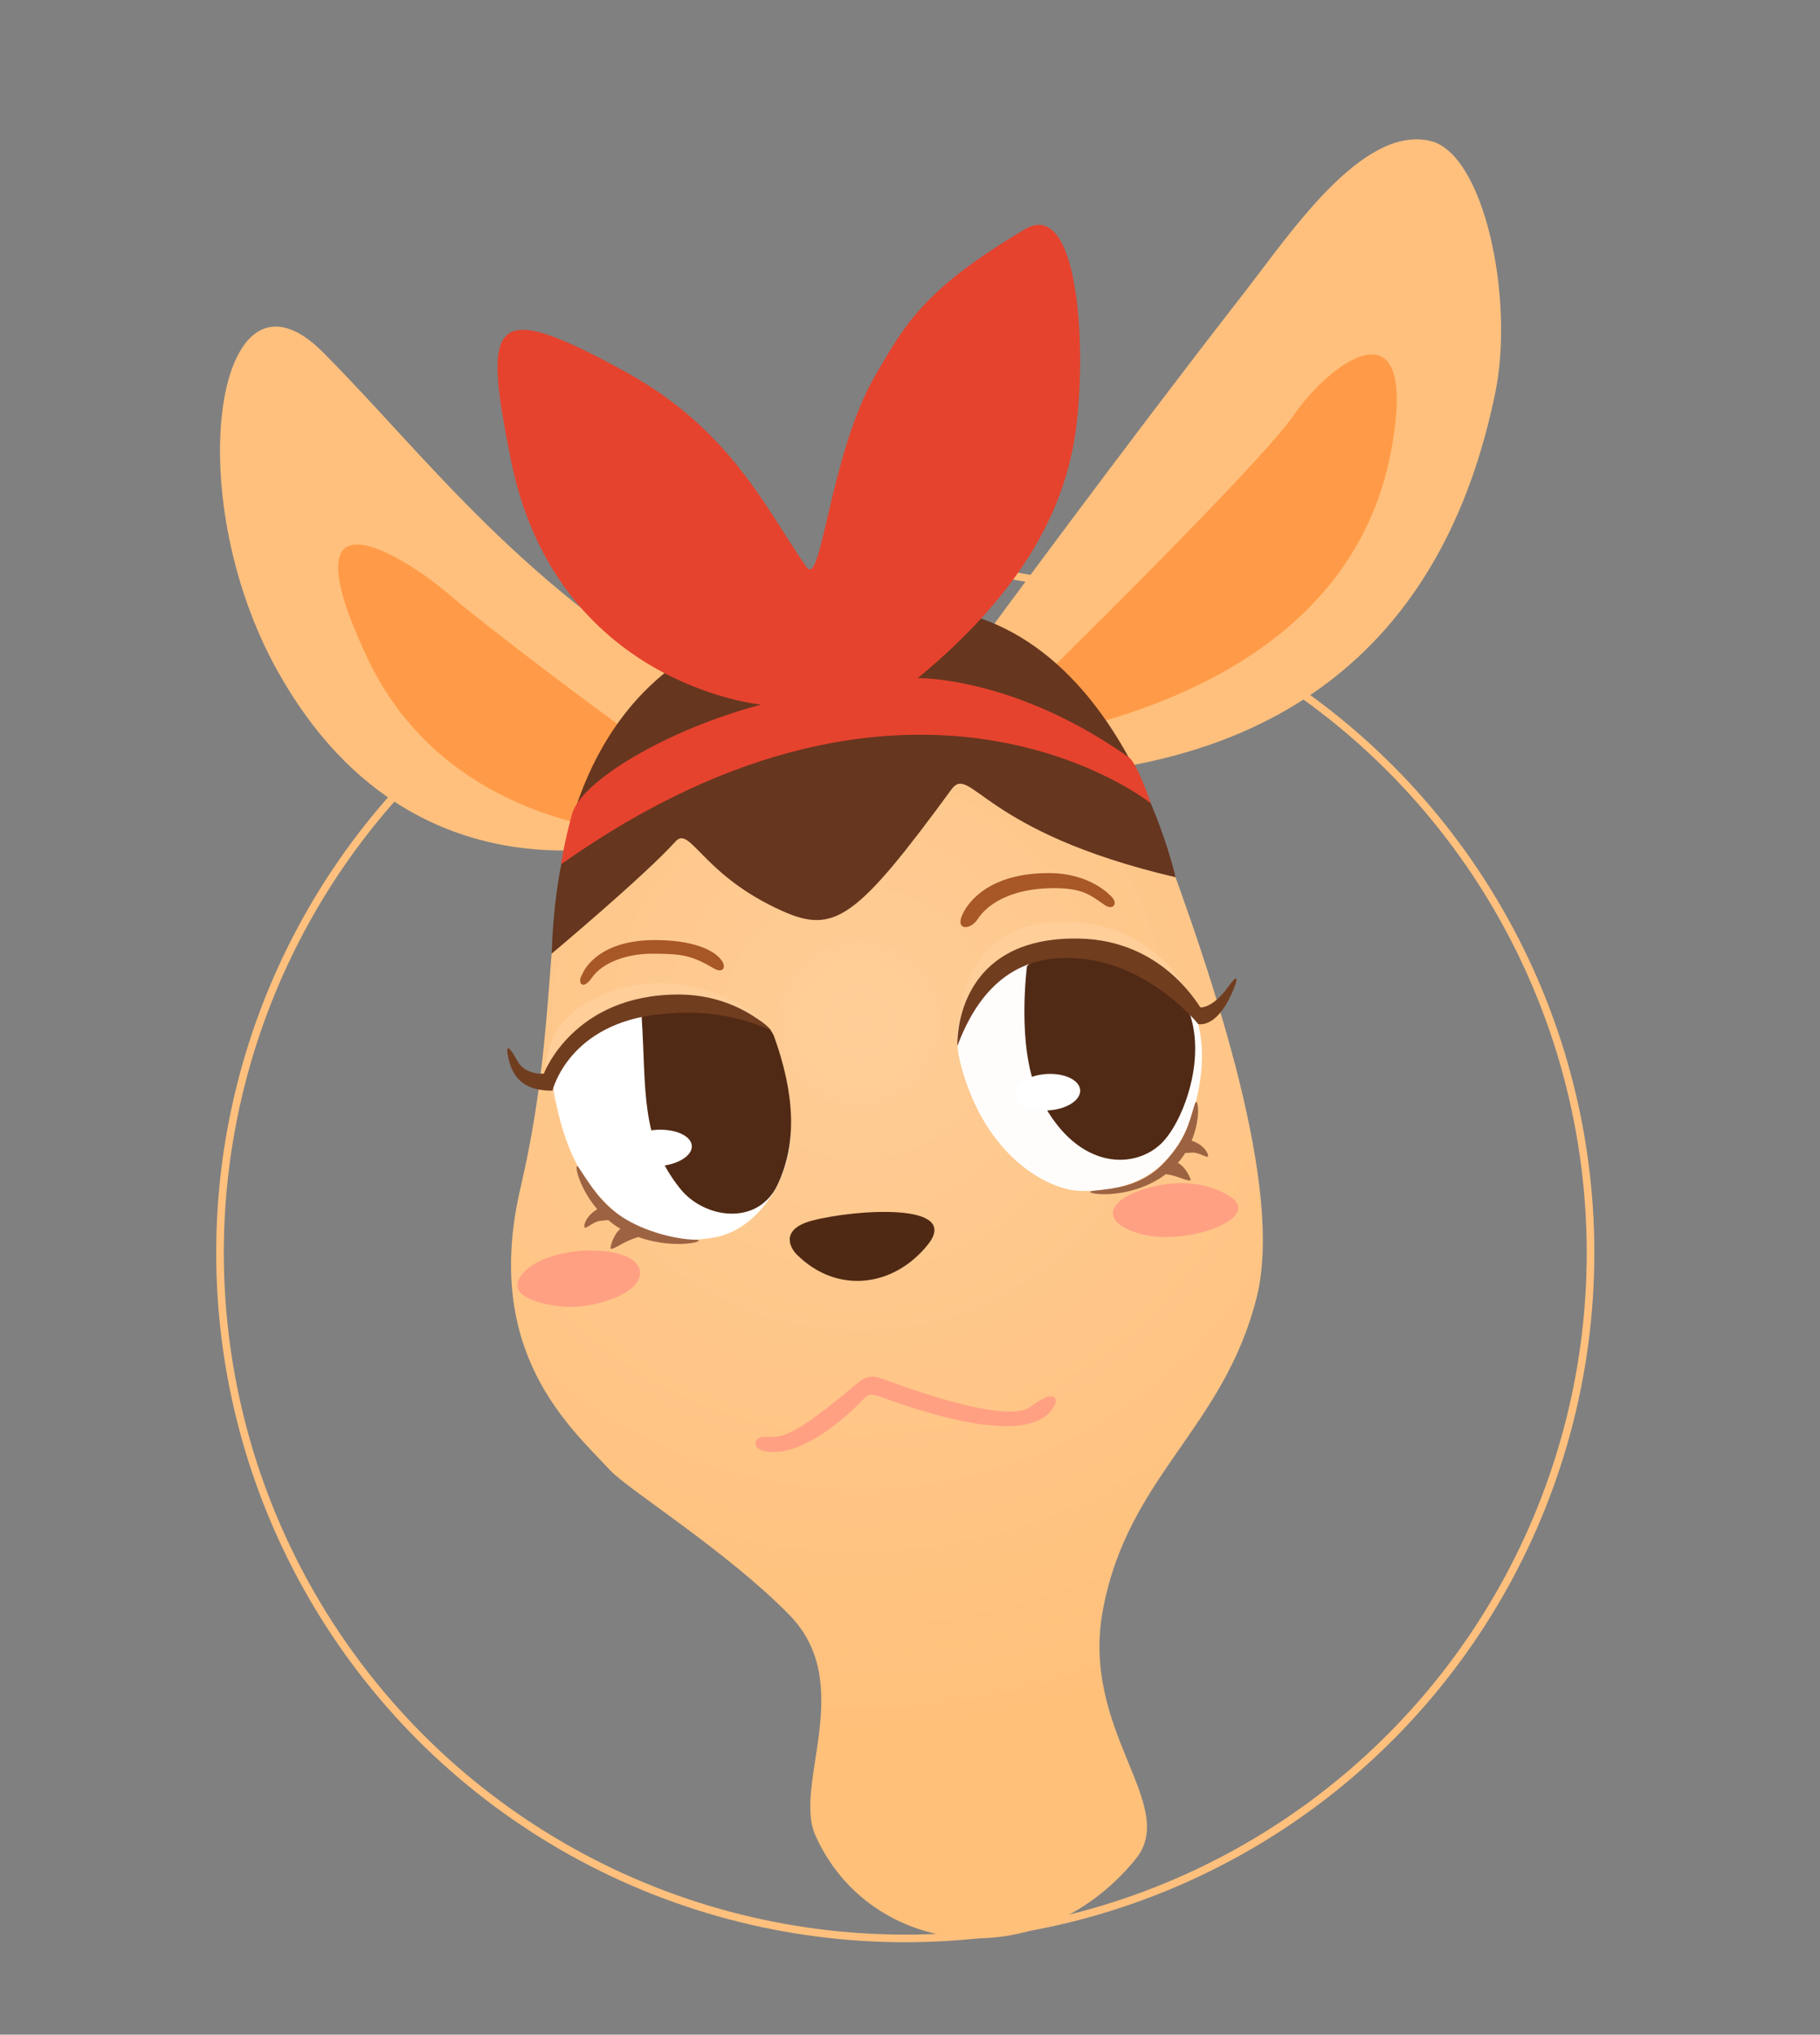 <?xml version="1.0" encoding="utf-8"?>
<!-- Generator: Adobe Illustrator 17.0.0, SVG Export Plug-In . SVG Version: 6.00 Build 0)  -->
<!DOCTYPE svg PUBLIC "-//W3C//DTD SVG 1.1//EN" "http://www.w3.org/Graphics/SVG/1.1/DTD/svg11.dtd">
<svg version="1.1" xmlns="http://www.w3.org/2000/svg" xmlns:xlink="http://www.w3.org/1999/xlink" x="0px" y="0px" width="239px"
	 height="267.064px" viewBox="-39.658 -11.936 239 267.064" enable-background="new -39.658 -11.936 239 267.064"
	 xml:space="preserve">
<rect x="-39.658" y="-11.936" width="239" height="267.064" fill="#808080" stroke="none"/>
<g id="图层_1">
	
		<circle fill-rule="evenodd" clip-rule="evenodd" fill="none" stroke="#FFC07D" stroke-miterlimit="10" cx="79.221" cy="152.507" r="89.988"/>
	
		<radialGradient id="SVGID_1_" cx="89.034" cy="125.063" r="93.556" gradientTransform="matrix(0.998 -0.064 0.064 0.998 -23.71 3.281)" gradientUnits="userSpaceOnUse">
		<stop  offset="0" style="stop-color:#FECD97"/>
		<stop  offset="1" style="stop-color:#FFC07A"/>
	</radialGradient>
	<path fill="url(#SVGID_1_)" d="M71.162,68.811c-17.408,1.839-30.724,9.986-35.178,24.277s-2.154,28.907-7.292,50.904
		c-5.048,21.61,6.612,31.46,11.776,37.06c2.264,2.455,15.562,10.785,23.582,19.033c8.785,9.034,0.417,22.233,3.354,28.848
		c7.077,15.939,29.203,18.837,42.041,3.188c5.838-7.116-7.262-16.772-4.27-32.746c3.305-17.646,15.861-23.748,20.2-41.054
		c3.524-14.055-5.228-40.719-12.943-61.32C103.202,72.354,88.939,66.933,71.162,68.811z"/>
	<path fill="#FFCE99" d="M32.237,130.4c0,0-1.889-7.1,5.921-11.161c9.005-4.683,19.561-0.674,22.779,3.404
		s-27.738,10.158-27.738,10.158"/>
	<path fill="#FFCE99" d="M86.065,125.347c0,0-1.421-17.698,15.936-16.182c12.519,1.093,15.552,12.079,15.552,12.079"/>
	<path fill="#FFFFFF" d="M32.78,129.055c0,0,0.61,7.375,3.745,12.586c4.197,6.975,10.474,10.272,17.894,8.791
		c7.42-1.481,13.087-13.169,7.461-21.377S36.878,117.294,32.78,129.055z"/>
	<path fill="#FFFDFC" d="M106.131,111.947c0,0,15.017,2.654,11.528,19.531c-2.337,11.303-9.675,13.064-15.519,12.901
		c-3.959-0.111-12.501-4.317-15.687-16.815C82.802,113.241,106.131,111.947,106.131,111.947z"/>
	<path fill="#512A15" d="M95.202,114.881c4.078-4.169,14.762-5.084,20.353,4.053c3.924,6.413,0.394,16.131-2.647,19.154
		c-3.657,3.635-11.571,3.627-16.301-6.632C93.831,125.438,95.202,114.881,95.202,114.881z"/>
	<g id="Shape_2_40_">
		<g>
			<path fill-rule="evenodd" clip-rule="evenodd" fill="#9C6342" d="M51.565,150.781c-2.597-0.067-6.586-1.078-9.48-2.951
				c-2.918-1.889-4.303-4.387-5.75-6.512c-0.696-1.021-0.175,2.426,2.439,5.47c-1.018,0.565-1.686,1.56-1.701,2.233
				c-0.014,0.655,1.017-0.582,2.078-0.711c0.513-0.062,0.845-0.093,1.054-0.108c0.422,0.355,0.87,0.696,1.368,1.002
				c0.081,0.05,0.165,0.088,0.247,0.136c-0.688,0.561-1.164,1.652-1.306,2.494c-0.077,0.469,1.198-0.351,1.877-0.699
				c0.777-0.398,1.51-0.623,1.778-0.7C49.135,152.217,53.709,150.834,51.565,150.781z"/>
		</g>
	</g>
	<g id="Shape_2_36_">
		<g>
			<path fill-rule="evenodd" clip-rule="evenodd" fill="#9C6342" d="M116.825,137.79c1.338-3.196,0.792-6.035,0.408-4.793
				c-0.813,2.627-1.11,4.51-3.95,7.601c-2.991,3.255-6.804,3.466-9.311,3.761c-2.288,0.269,4.457,1.628,9.468-2.185
				c0.354,0.056,0.846,0.154,1.367,0.318c0.695,0.22,2.028,0.79,1.881,0.36c-0.271-0.782-0.908-1.751-1.661-2.16
				c0.364-0.417,0.679-0.847,0.955-1.284c0.202-0.018,0.495-0.039,0.925-0.059c1.018-0.047,2.189,0.954,2.071,0.339
				C118.85,139.019,117.972,138.12,116.825,137.79z"/>
		</g>
	</g>
	<path fill="#512A15" d="M62.019,124.169c-1.804-5.042-17.628-5.84-17.403-2.408c0.607,9.282-0.224,15.739,5.041,22.319
		c3.178,3.971,10.176,4.937,12.767-0.46C65.121,138,64.627,131.456,62.019,124.169z"/>
	<path fill="#A85726" d="M36.806,115.938c0,0,1.621-4.488,9.542-4.484c10,0.004,10.2,5.155,7.739,3.722
		c-2.909-1.693-4.103-1.934-8.126-1.934c-3.139,0-6.472,1.062-7.944,3.214C36.914,118.067,36.06,117.131,36.806,115.938z"/>
	<path fill="#A85726" d="M86.797,107.953c0.816-1.653,3.593-5.29,11.281-5.29c5.434,0,8.049,2.893,8.31,3.191
		c0.822,0.94,0.007,1.658-0.922,1.033c-1.954-1.315-2.889-2.321-7.146-2.244c-4.78,0.087-8.114,1.787-9.595,4.069
		C87.774,110.179,85.665,110.246,86.797,107.953z"/>
	<path fill="#713D1F" d="M31.762,128.987c0,0-2.428,0.242-3.483-1.678c-2.116-3.851-1.135,0.084-0.827,0.825
		c0.736,1.771,2.107,3.092,5.44,3.092c0,0,2.101-8.957,14.375-10.064c2.446-0.22,7.776-0.725,14.345,2.125
		c0,0-4.347-4.685-12.172-4.685C35.615,118.602,31.762,128.987,31.762,128.987z"/>
	<path fill="#713D1F" d="M86.065,125.347c0,0-0.689-14.473,16.075-14.087c10.486,0.242,15.206,8.137,15.839,9.032
		c0,0,1.569,0.187,3.64-2.691c1.331-1.849,1.452-1.28,0.417,0.988c-2.077,4.552-4.354,3.883-4.354,3.883s-6.217-7.783-15.542-8.592
		C96.659,113.405,89.985,114.881,86.065,125.347z"/>
	<path fill="#4F2914" d="M64.992,152.75c-0.988-0.977-2.153-3.372,1.983-4.467c5.621-1.488,19.684-2.448,15.212,3.144
		C77.754,156.972,70.322,158.021,64.992,152.75z"/>
	<path fill="#FFA083" d="M34.11,159.551c3.57,0.456,11.103-1.623,10.208-4.915s-11.661-3.348-15.184,0.427
		C25.611,158.837,34.11,159.551,34.11,159.551z"/>
	<path fill="#FFA083" d="M109.686,149.904c6.117,1.96,16.727-1.951,12.154-4.817c-5.117-3.208-11.478-1.205-13.659,0.065
		C105.999,146.422,105.349,148.514,109.686,149.904z"/>
	
		<ellipse transform="matrix(0.998 -0.064 0.064 0.998 -8.731 3.245)" fill="#FFFFFF" cx="46.604" cy="138.762" rx="4.538" ry="2.39"/>
	
		<ellipse transform="matrix(0.998 -0.064 0.064 0.998 -8.163 6.49)" fill="#FFFFFF" cx="97.855" cy="131.456" rx="4.29" ry="2.39"/>
	<path fill="#FFC07D" d="M50.347,96.934c0,0-34.234,13.963-53.604-20.878c-13.028-23.434-7.868-55.671,5.998-41.765
		s26.119,31.18,52.378,45.91S50.347,96.934,50.347,96.934z"/>
	<path fill="#FFC07D" d="M89.377,72.025c0,0,18.759-25.541,34.304-45.48c6.003-7.7,15.501-22.077,24.474-19.986
		c7.102,1.655,11.079,20.733,8.545,33.059c-4.167,20.271-16.281,46.419-55.853,50.006C47.435,94.465,89.377,72.025,89.377,72.025z"
		/>
	<path fill="#FF9B48" d="M49.819,97.737c0,0-29.522,1.487-41.22-23.277s6.51-12.047,10.505-8.547
		c3.995,3.5,22.979,18.074,31.282,23.378C58.688,94.596,49.819,97.737,49.819,97.737z"/>
	<path fill="#FF9B48" d="M95.609,78.591c0,0,30.054-29.354,34.66-36.084c4.606-6.73,16.553-15.784,12.769,4.674
		c-5.239,28.327-36.048,35.136-43.326,37.001C92.433,86.047,95.609,78.591,95.609,78.591"/>
	<path fill="#66361F" d="M71.162,68.811c0,0-36.711-3.472-38.382,44.43c0,0,12.26-10.269,16.261-14.72
		c1.954-2.174,3.489,4.413,14.057,9.129c6.835,3.05,9.757,0.991,22.169-15.945c2.545-3.472,3.849,5.512,29.448,11.503
		C114.715,103.209,105.175,60.246,71.162,68.811z"/>
	<path fill="#E5432E" d="M60.28,80.553c0,0-26.845-2.538-32.829-32.026c-3.804-18.75-2.647-21.395,15.151-11.589
		C56.38,44.529,61.004,55.013,66.259,62.51c1.966,2.804,3.068-14.864,8.965-25.063c4.113-7.114,6.673-11.534,19.695-19.286
		c6.876-4.093,8.106,14.38,6.803,25.552c-1.155,9.903-6.086,21.191-20.866,33.362c0,0,12.537-0.302,27.676,10.354
		c0,0,0.945,0.357,2.932,6.076c0,0-30.93-24.834-77.411,7.98c0,0,0.141-1.789,1.38-6.501C36.607,90.52,48.198,83.729,60.28,80.553z"
		/>
	<path fill="#FFA083" d="M60.751,176.656c2.313,0.002,3.218,0.507,12.165-7.028c1.377-1.159,2.246-1.014,3.767-0.435
		c1.521,0.58,15.794,5.965,18.982,3.526c3.188-2.439,3.767-1.111,3.043,0s-3.298,5.703-22.242-1.135
		c-1.807-0.652-2.101-0.58-2.753,0.145c-0.652,0.725-7.638,7.933-12.962,6.81C59.033,178.178,59.248,176.655,60.751,176.656z"/>
</g>
<g id="图层_2" display="none">
	
		<circle display="inline" fill-rule="evenodd" clip-rule="evenodd" fill="none" stroke="#FFC07D" stroke-miterlimit="10" cx="79.045" cy="152.208" r="89.988"/>
	<g id="形状_57" display="inline">
		<g>
			<path fill-rule="evenodd" clip-rule="evenodd" fill="#FFC07D" d="M74.17,77.55c-3.282-52.563-16.508-58.61-26.744-67.222
				C37.19,1.715,30.526,9.92,37.306,42.131c6.78,32.211,19.516,36.864,19.516,36.864S77.452,130.112,74.17,77.55z"/>
		</g>
	</g>
	<g id="形状_58" display="inline">
		<g>
			<path fill-rule="evenodd" clip-rule="evenodd" fill="#FF9B48" d="M69.11,76.104c-0.662-21.968-10.895-35.58-11.565-37.587
				s-14.213-22.459-10.119,2.891c4.094,25.35,17.348,38.309,17.348,38.309S69.772,98.072,69.11,76.104z"/>
		</g>
	</g>
	<g id="形状_59" display="inline">
		<g>
			<path fill-rule="evenodd" clip-rule="evenodd" fill="#FFC07D" d="M177.045,31.137c-0.143-10.671-18.61-9.996-46.23,10.925
				c-27.62,20.921-29.581,43.688-29.581,43.688s-26.986,25.956,20.326,14.011C168.872,87.816,177.188,41.809,177.045,31.137z"/>
		</g>
	</g>
	<g id="形状_60" display="inline">
		<g>
			<path fill-rule="evenodd" clip-rule="evenodd" fill="#FF9B48" d="M134.162,53.837c-19.718,19.408-25.868,31.305-25.868,31.305
				l-0.059,0.631c0,0-13.371,14.984,11.002,4.856c24.373-10.127,34.369-29.146,40.88-41.987
				C166.627,35.801,153.879,34.429,134.162,53.837z"/>
		</g>
	</g>
	<g id="形状_47_3_" display="inline">
		<g>
			
				<radialGradient id="SVGID_2_" cx="81.892" cy="148.538" r="73.343" gradientTransform="matrix(1 0 0 1 -8.312 9.082)" gradientUnits="userSpaceOnUse">
				<stop  offset="0" style="stop-color:#FECD97"/>
				<stop  offset="1" style="stop-color:#FFC07A"/>
			</radialGradient>
			<path fill-rule="evenodd" clip-rule="evenodd" fill="url(#SVGID_2_)" d="M96.622,74.285c0,0-40.793-10.112-53.242,18.381
				c-12.449,28.494-4.086,40.38-13.198,49.742c-9.112,9.361-21.398,2.233-13.284,24.15c8.388,22.657,40.749,25.696,49.846,24.923
				c9.714-0.825,10.519,4.283,10.818,5.41c1.132,4.266,0.353,8.34-9.463,24.443c-11.156,18.302,34.572,39.315,49.65-4.93
				c3.298-11.893-13.065-29.755,5.494-55.284C141.801,135.591,134.023,80.078,96.622,74.285z"/>
		</g>
	</g>
	<path display="inline" fill-rule="evenodd" clip-rule="evenodd" fill="#66361F" d="M96.622,74.286c0,0-40.793-10.113-53.242,18.381
		c-1.297,2.969-2.309,5.739-3.175,8.395c0.488,3.295,1.834,6.601,3.809,10.62c5.669,11.536,20.932-2.153,40.565-17.113
		c0.002,0.204,9.082,19.24,24.086,25.353c4.623,1.793,15.041-7.427,21.19-13.46C124.921,90.347,113.96,76.971,96.622,74.286z"/>
	<g id="形状_49" display="inline">
		<g>
			<path fill-rule="evenodd" clip-rule="evenodd" fill="#A85726" d="M92.819,115.485c-12.526-15.692-30.548,5.762-31.058,6.338
				c-0.509,0.577-0.079,1.982,1.268,0.634c19.143-18.592,27.028-6.498,28.522-5.071C92.575,118.363,94.703,117.845,92.819,115.485z"
				/>
		</g>
	</g>
	<g id="形状_50" display="inline">
		<g>
			<path fill-rule="evenodd" clip-rule="evenodd" fill="#754224" d="M96.356,129.572c0,0-18.568,14.092-36.497,4.294
				c-1.361-0.744-2.609-0.253-0.634,1.902c4.082,4.453,18.207,10.645,36.778-3.49c0,0,1.777,1.818,6.145,0.966
				C106.711,132.352,99.826,132.971,96.356,129.572z"/>
		</g>
	</g>
	<g id="形状_53" display="inline">
		<g>
			<path fill-rule="evenodd" clip-rule="evenodd" fill="#FE915C" d="M57.324,178.868c-1.278,0.243-17.833,3.465-26.226-0.717
				c-1.025-0.511-2.355,0.161-0.929,1.293c4.213,3.344,14.843,4.053,27.789,0.692C59.462,179.745,59.025,178.545,57.324,178.868z"/>
		</g>
	</g>
	<g id="形状_51" display="inline">
		<g>
			<path fill-rule="evenodd" clip-rule="evenodd" fill="#FFA083" d="M88.382,144.641c0,0-10.48,0.165-10.775,4.437
				c-0.296,4.271,8.253,4.904,10.775,5.071s10.867-0.832,11.409-4.437C100.333,146.107,94.503,144.661,88.382,144.641z"/>
		</g>
	</g>
	<path display="inline" fill-rule="evenodd" clip-rule="evenodd" fill="#E5432E" d="M125.767,96.427
		c-8.535-6.206-37.465-24.746-69.953-17.976c-4.817,2.896-9.03,7.118-11.925,13.171c5.451-1.666,17.894-4.568,34.352-2.759
		c20.786,2.286,41.223,6.63,51.128,16.107C128.379,102,127.179,99.139,125.767,96.427z"/>
	<g id="形状_56" display="inline">
		<g>
			<path fill-rule="evenodd" clip-rule="evenodd" fill="#E5432E" d="M101.059,40.058c-11.06,6.182-15.846,15.846-15.846,15.846
				s-0.357-10.44-10.775-28.522C64.019,9.3,62.297,32.049,63.029,48.298c0.732,16.249,13.31,29.156,13.31,29.156h0.634
				c0,0-14.154,14.727,12.677,2.535c26.831-12.191,36.218-31.746,39.931-43.734C133.294,24.267,112.119,33.876,101.059,40.058z"/>
		</g>
	</g>
	<g id="形状_54" display="inline">
		<g>
			<path fill-rule="evenodd" clip-rule="evenodd" fill="#512A15" d="M21.96,148.423c-7.509,0.01-8.024,2.358-7.606,5.071
				c0.198,1.284,3.979,13.771,17.114,0C34.143,150.688,29.576,148.412,21.96,148.423z"/>
		</g>
	</g>
	<path display="inline" opacity="0.6" fill-rule="evenodd" clip-rule="evenodd" fill="#DD7528" d="M70.254,191.456
		c0,0,10.676,0.412,20.284-5.671c2.352-1.489-1.825,15.646-13.571,18.799C76.967,204.584,82.007,192.728,70.254,191.456z"/>
</g>
<g id="图层_3" display="none">
	
		<circle display="inline" fill-rule="evenodd" clip-rule="evenodd" fill="none" stroke="#FFC07D" stroke-miterlimit="10" cx="79.542" cy="152.077" r="89.988"/>
	<g id="Shape_2_35_" display="inline">
		<g>
			<path fill-rule="evenodd" clip-rule="evenodd" fill="#9C6342" d="M74.814,123.079c-3.119-0.051-7.8-0.147-11.661-1.962
				c-4.165-1.958-5.982-5.14-7.341-7.859c-0.576-1.152-0.278,2.01,1.818,5.121c-1.235,0.7-2.031,1.932-2.031,2.751
				c0,0.786,1.206-0.724,2.476-0.906c0.402-0.058,0.704-0.095,0.94-0.122c0.479,0.5,1.02,0.969,1.619,1.397
				c-0.791,0.7-1.319,1.996-1.465,2.994c-0.081,0.565,1.43-0.452,2.235-0.887c0.671-0.362,1.314-0.612,1.742-0.761
				C69.186,125.126,77.66,123.123,74.814,123.079z"/>
		</g>
	</g>
	<g id="Shape_2_33_" display="inline">
		<g>
			<path fill-rule="evenodd" clip-rule="evenodd" fill="#9C6342" d="M31.303,46.295c-3.119-0.051-7.8-0.147-11.661-1.962
				c-4.165-1.958-5.982-5.141-7.341-7.859c-0.576-1.152-0.278,2.01,1.818,5.121c-1.235,0.7-2.031,1.932-2.031,2.751
				c0,0.786,1.206-0.724,2.476-0.906c0.402-0.058,0.704-0.095,0.94-0.122c0.479,0.5,1.02,0.969,1.619,1.397
				c-0.791,0.7-1.319,1.996-1.465,2.994c-0.081,0.565,1.43-0.452,2.235-0.887c0.671-0.362,1.314-0.612,1.742-0.761
				C25.675,48.342,34.15,46.339,31.303,46.295z"/>
		</g>
	</g>
	<g id="形状_78" display="inline">
		<g>
			<path fill-rule="evenodd" clip-rule="evenodd" fill="#FFC07D" d="M113.941,9.869C85.792,28.15,79.542,69.453,79.542,69.453
				s4.718,17.474,24.571,6.757c19.853-10.717,45.902-42.699,50.984-64.498C160.179-10.087,142.09-8.411,113.941,9.869z"/>
		</g>
	</g>
	<g id="形状_79" display="inline">
		<g>
			<path fill-rule="evenodd" clip-rule="evenodd" fill="#FF9B48" d="M117.626,25.84C89.4,45.919,89.37,70.068,89.37,70.068
				s-8.557,9.545,9.828,2.457c18.385-7.088,35.673-40.952,36.856-43.613C137.238,26.25,145.853,5.761,117.626,25.84z"/>
		</g>
	</g>
	<g id="形状_80" display="inline">
		<g>
			<path fill-rule="evenodd" clip-rule="evenodd" fill="#FFC07D" d="M47.6,82.353c0,0-14.182-32.137-36.242-46.685
				c-22.06-14.548-29.978-13.567-30.099-6.143C-18.863,36.95-14.117,79.665,39,92.181C92.116,104.698,47.6,82.353,47.6,82.353z"/>
		</g>
	</g>
	<g id="形状_81" display="inline">
		<g>
			<path fill-rule="evenodd" clip-rule="evenodd" fill="#FF9B48" d="M42.686,81.125c-5.407-10.431-31.544-30.541-32.556-31.328
				c-1.012-0.787-14.947-11.138-9.214,8.6C6.648,78.134,39,89.11,39,89.11S48.092,91.555,42.686,81.125z"/>
		</g>
	</g>
	<radialGradient id="SVGID_3_" cx="77.787" cy="151.284" r="70.792" gradientUnits="userSpaceOnUse">
		<stop  offset="0" style="stop-color:#FECD97"/>
		<stop  offset="1" style="stop-color:#FFC07A"/>
	</radialGradient>
	<path display="inline" fill-rule="evenodd" clip-rule="evenodd" fill="url(#SVGID_3_)" d="M76.528,63.81
		c0,0-38.337-2.449-43.613,33.785c-5.277,36.233,9.122,56.722-1.843,72.484c-10.965,15.762,27.6,32.565,50.984,24.571
		c4.659-0.477-6.221,15.207-7.026,17.322c-2.427,6.381-2.562,26.093,23.576,26.81c26.138,0.717,19.077-32.461,19.077-32.461
		s-7.499-19.606,3.686-52.827C132.555,120.272,128.253,68.922,76.528,63.81z"/>
	<path display="inline" fill-rule="evenodd" clip-rule="evenodd" fill="#66361F" d="M76.626,63.81c0,0-38.337-2.449-43.613,33.785
		c-0.822,5.643-1.166,10.903-1.203,15.823c4.101-3.623,10.833-12.342,11.032-15.823c0.289-5.083,7.199,26.363,19.042,19.657
		c11.843-6.707,28.359-25.593,29.485-30.099c1.126-4.507,18.281,30.553,27.028,17.199c2.434-3.716,3.111-5.649,3.355-8.362
		C115.558,80.242,102.625,66.116,76.626,63.81z"/>
	<path display="inline" fill-rule="evenodd" clip-rule="evenodd" fill="#FFCE99" d="M53.561,143.412
		c-8.589-6.068-7.268-8.385-12.385-7.471c-9.602,1.716-7.154,4.207-7.088,3.938s-0.012-7.327,6.015-7.672
		c6.53-0.373,9.479,3.026,11.726,7.146C54.653,144.534,53.561,143.412,53.561,143.412"/>
	<g id="形状_70" display="inline">
		<g>
			<path fill-rule="evenodd" clip-rule="evenodd" fill="#FFFFFF" d="M110.255,126.581c0.094,0.029-17.135,10.365-33.171,11.671
				c0,0,2.826,18.228,24.571,12.9C112.641,148.511,114.214,134.965,110.255,126.581z"/>
		</g>
	</g>
	<g id="形状_71" display="inline">
		<g>
			<path fill-rule="evenodd" clip-rule="evenodd" fill="#FFFFFF" d="M34.086,138.866c0,0,1.44,16.146,11.057,17.2
				c9.617,1.053,9.048-5.6,9.104-9.553C54.303,142.56,39.735,130.42,34.086,138.866z"/>
		</g>
	</g>
	<path display="inline" fill-rule="evenodd" clip-rule="evenodd" fill="#FFCE99" d="M75.382,137.847
		c9.345,0.412,17.462-5.781,22.578-4.867c9.602,1.716,14.836-9.016,12.567-7.934c-0.25,0.119,0.085-2.399-9.407,0.843
		c-5.758,1.966-13.319,7.049-20.503,9.064C75.382,136.421,75.382,137.847,75.382,137.847"/>
	<path display="inline" fill-rule="evenodd" clip-rule="evenodd" fill="#FFA083" d="M42.686,161.594
		c-0.13-2.874-4.729-3.247-7.59-3.201c-0.275,3.07-0.956,5.943-2.258,8.664C35.872,166.725,42.845,165.132,42.686,161.594z"/>
	<g id="形状_73_2_" display="inline">
		<g>
			<path fill-rule="evenodd" clip-rule="evenodd" fill="#FFA083" d="M118.246,152.639c-0.268-0.85-1.62-2.804-9.22-0.259
				c-8.953,2.998-7.566,6.06-7.197,6.738c0.72,1.32,2.586,2.598,9.04,0.634C117.323,157.786,118.826,154.478,118.246,152.639z"/>
		</g>
	</g>
	<g id="形状_74" display="inline">
		<g>
			<path fill-rule="evenodd" clip-rule="evenodd" fill="#512A15" d="M43.3,172.651c-9.408,0.274-9.363,2.572-8.6,4.3
				c5.249,11.875,20.23,1.278,20.885-1.843C56.24,171.987,52.708,172.377,43.3,172.651z"/>
		</g>
	</g>
	<path display="inline" fill-rule="evenodd" clip-rule="evenodd" fill="#FF9D63" d="M85.07,178.179
		c-8.363,13.482-30.429,14.436-38.949,14.277c1.493,0.6,3.046,1.146,4.642,1.636c28.411-0.599,34.774-13.534,35.535-15.298
		C86.805,177.62,85.81,177.054,85.07,178.179z"/>
	<g id="形状_69" display="inline">
		<g>
			<path fill-rule="evenodd" clip-rule="evenodd" fill="#512A15" d="M110.255,126.581c-1.511-1.987-5.151,5.761-22.114,9.828
				c0,0,6.561,15.622,17.2,9.214C112.988,141.1,111.766,128.568,110.255,126.581z"/>
		</g>
	</g>
	<g id="形状_65" display="inline">
		<g>
			<path fill-rule="evenodd" clip-rule="evenodd" fill="#A85726" d="M50.671,128.423c-9.205-20.265-18.842-8.636-18.842-8.636
				l0.032,1.884c10.645-8.231,16.451,5.338,16.968,6.752C49.596,130.523,51.232,129.658,50.671,128.423z"/>
		</g>
	</g>
	<g id="形状_82_2_" display="inline">
		<g>
			<path fill-rule="evenodd" clip-rule="evenodd" fill="#A85726" d="M103.498,111.838c-1.066-1.118-19.175-13.147-27.028,17.814
				c-0.538,2.129,1.211,2.167,1.843,0c1.265-2.248,6.893-22.523,23.956-16.585C103.946,113.65,104.564,112.956,103.498,111.838z"/>
		</g>
	</g>
	<g id="形状_67" display="inline">
		<g>
			<path fill-rule="evenodd" clip-rule="evenodd" fill="#733F21" d="M118.241,127.195c-2.275,0.237-5.862-1.368-7.371-2.457
				c-2.527-1.823-22.545,14.61-33.785,12.285c-2.53-0.49-2.709,1.408-0.614,1.843c2.35,0.95,19.649-1.108,33.785-11.671
				c0.11-0.127,2.513,2.443,7.986,1.229C121.362,127.731,119.92,127.02,118.241,127.195z"/>
		</g>
	</g>
	<path display="inline" fill-rule="evenodd" clip-rule="evenodd" fill="#E5432E" d="M116.631,86.027
		c-13.882-9.673-58.607-36.065-82.332,5.082c-0.606,2.046-1.097,4.237-1.441,6.6c-0.347,2.383-0.605,4.694-0.794,6.944
		c2.594-6.122,10.782-20.129,32.122-22.301c26.104-2.657,37.356-0.912,57.85,14.364C120.612,92.995,118.825,89.325,116.631,86.027z"
		/>
	<g id="形状_68_2_" display="inline">
		<g>
			<path fill-rule="evenodd" clip-rule="evenodd" fill="#512A15" d="M53.884,143.673c0,0-10.465-8.602-12.443-6.489
				c-0.973,0.732,2.806,14.81,8.757,16.317C56.149,155.008,53.884,143.673,53.884,143.673z"/>
		</g>
	</g>
	<g id="形状_68" display="inline">
		<g>
			<path fill-rule="evenodd" clip-rule="evenodd" fill="#733F21" d="M53.955,143.755c0,0-4.487-7.27-11.671-8.6
				c-7.184-1.33-8.6,4.3-8.6,4.3c-1.868,0.722-3.238-0.318-3.686-1.229c-0.448-0.911-1.081-1.443-0.614,0
				c0.947,2.926,4.979,3.967,5.151,2.972c0.105-4.208,6.348-5.117,11.878-1.951c3.326,1.904,6.051,4.061,7.159,4.75
				C54.307,144.455,53.955,143.755,53.955,143.755z"/>
		</g>
	</g>
	<g id="形状_77_29_" display="inline">
		<g>
			<path fill-rule="evenodd" clip-rule="evenodd" fill="#E5432E" d="M75.856,6.798c-23.201,16.538-27.072,42.6-27.028,42.385
				c-2.009-9.437-12.48-25.077-20.271-35.628c-7.791-10.551-14.277,18.008-6.143,34.399c8.134,16.391,28.256,29.485,28.256,29.485
				s-1.11,17.09,17.814-6.143C87.409,48.064,91.316,22.872,92.441,9.869C93.567-3.133,86.432-1.18,75.856,6.798z"/>
		</g>
	</g>
	
		<ellipse transform="matrix(0.978 -0.21 0.21 0.978 -28.511 23.202)" display="inline" fill-rule="evenodd" clip-rule="evenodd" fill="#FFFFFF" cx="94.98" cy="145.831" rx="4.782" ry="1.957"/>
	
		<ellipse transform="matrix(0.966 -0.26 0.26 0.966 -37.373 16.808)" display="inline" fill-rule="evenodd" clip-rule="evenodd" fill="#FFFFFF" cx="44.972" cy="149.95" rx="2.953" ry="2.053"/>
	<g id="Shape_2_27_" display="inline">
		<g>
			<path fill-rule="evenodd" clip-rule="evenodd" fill="#9C6342" d="M47.884,156.017c-1.884-0.043-4.864,0.086-7.044-1.656
				c-2.252-1.8-3.614-4.34-4.434-6.635c-0.354-0.99-0.165,1.794,1.163,4.464c-0.025,0.012-0.048,0.02-0.074,0.037
				c-0.838,0.56-1.385,1.706-1.385,2.446c0,0.664,0.728-0.611,1.495-0.765c0.551-0.11,0.812-0.14,0.918-0.149
				c0.285,0.388,0.599,0.754,0.949,1.082c-0.546,0.541-0.911,1.758-1.006,2.671c-0.049,0.477,0.863-0.382,1.35-0.749
				c0.699-0.527,1.36-0.782,1.36-0.782s-0.003-0.007-0.004-0.008C44.79,157.635,49.551,156.053,47.884,156.017z"/>
		</g>
	</g>
	<g id="Shape_2_25_" display="inline">
		<g>
			<path fill-rule="evenodd" clip-rule="evenodd" fill="#9C6342" d="M114.022,145.186c-0.204-0.659-1.152-1.452-2.321-1.708
				c0.912-3.026,0.365-5.646,0.188-4.575c-0.417,2.527-1.087,5.542-3.952,8.155c-2.656,2.423-6.401,3.666-8.901,4.485
				c-2.278,0.744,5.042,0.246,9.336-3.096c0.382,0.013,0.963,0.055,1.592,0.179c0.757,0.149,2.226,0.592,2.02,0.157
				c-0.366-0.767-1.115-1.678-1.926-2.044c0.376-0.494,0.695-1.007,0.956-1.529c0.198-0.037,0.45-0.082,0.788-0.136
				C112.869,144.904,114.217,145.819,114.022,145.186z"/>
		</g>
	</g>
	<path display="inline" opacity="0.6" fill-rule="evenodd" clip-rule="evenodd" fill="#DD7528" d="M82.056,194.649
		c0,0,7.337-1.916,18.572-10.623c2.133-1.653-3.832,18.256-22.141,21.996C78.487,206.022,85.953,194.488,82.056,194.649z"/>
</g>
</svg>
